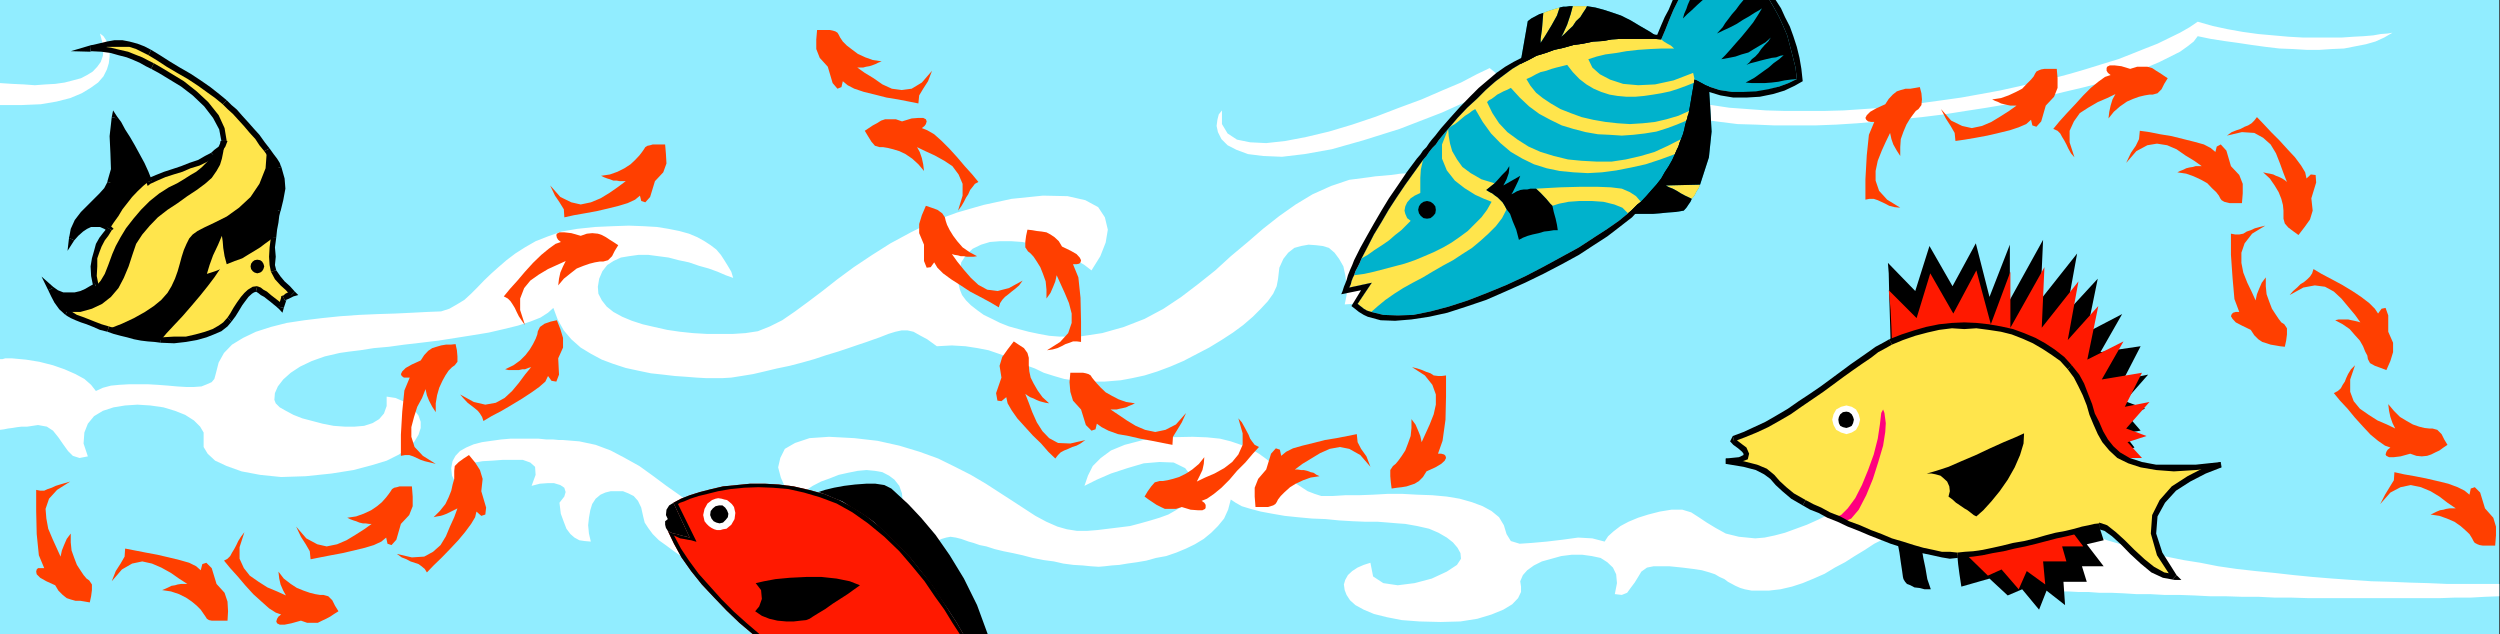 <?xml version="1.0" encoding="UTF-8" standalone="no"?>
<svg
   xmlns:ooo="http://xml.openoffice.org/svg/export"
   xmlns:dc="http://purl.org/dc/elements/1.1/"
   xmlns:cc="http://creativecommons.org/ns#"
   xmlns:rdf="http://www.w3.org/1999/02/22-rdf-syntax-ns#"
   xmlns:svg="http://www.w3.org/2000/svg"
   xmlns="http://www.w3.org/2000/svg"
   xmlns:sodipodi="http://sodipodi.sourceforge.net/DTD/sodipodi-0.dtd"
   xmlns:inkscape="http://www.inkscape.org/namespaces/inkscape"
   version="1.2"
   width="93.29mm"
   height="23.67mm"
   viewBox="0 0 9329 2367"
   preserveAspectRatio="xMidYMid"
   xml:space="preserve"
   id="svg279"
   sodipodi:docname="fishbrdr.svg"
   style="fill-rule:evenodd;stroke-width:28.222;stroke-linejoin:round"
   inkscape:version="0.92.5 (2060ec1f9f, 2020-04-08)"><rect x="0" y="0" width="9329" height="2367" fill="#333333" stroke="none"/><sodipodi:namedview
   pagecolor="#ffffff"
   bordercolor="#666666"
   borderopacity="1"
   objecttolerance="10"
   gridtolerance="10"
   guidetolerance="10"
   inkscape:pageopacity="0"
   inkscape:pageshadow="2"
   inkscape:window-width="664"
   inkscape:window-height="487"
   id="namedview281"
   showgrid="false"
   inkscape:zoom="0.2102413"
   inkscape:cx="176.31496"
   inkscape:cy="44.711809"
   inkscape:window-x="0"
   inkscape:window-y="0"
   inkscape:window-maximized="0"
   inkscape:current-layer="svg279" />
 <defs
   class="ClipPathGroup"
   id="defs8">
  <clipPath
   id="presentation_clip_path"
   clipPathUnits="userSpaceOnUse">
   <rect
   x="0"
   y="0"
   width="21000"
   height="29700"
   id="rect2" />
  </clipPath>
  <clipPath
   id="presentation_clip_path_shrink"
   clipPathUnits="userSpaceOnUse">
   <rect
   x="21"
   y="29"
   width="20958"
   height="29641"
   id="rect5" />
  </clipPath>
 </defs>
 <defs
   class="TextShapeIndex"
   id="defs12">
  <g
   ooo:slide="id1"
   ooo:id-list="id3"
   id="g10" />
 </defs>
 <defs
   class="EmbeddedBulletChars"
   id="defs44">
  <g
   id="bullet-char-template-57356"
   transform="matrix(4.8828125e-4,0,0,-4.8828125e-4,0,0)">
   <path
   d="M 580,1141 1163,571 580,0 -4,571 Z"
   id="path14"
   inkscape:connector-curvature="0" />
  </g>
  <g
   id="bullet-char-template-57354"
   transform="matrix(4.8828125e-4,0,0,-4.8828125e-4,0,0)">
   <path
   d="M 8,1128 H 1137 V 0 H 8 Z"
   id="path17"
   inkscape:connector-curvature="0" />
  </g>
  <g
   id="bullet-char-template-10146"
   transform="matrix(4.8828125e-4,0,0,-4.8828125e-4,0,0)">
   <path
   d="M 174,0 602,739 174,1481 1456,739 Z M 1358,739 309,1346 659,739 Z"
   id="path20"
   inkscape:connector-curvature="0" />
  </g>
  <g
   id="bullet-char-template-10132"
   transform="matrix(4.8828125e-4,0,0,-4.8828125e-4,0,0)">
   <path
   d="M 2015,739 1276,0 H 717 l 543,543 H 174 v 393 h 1086 l -543,545 h 557 z"
   id="path23"
   inkscape:connector-curvature="0" />
  </g>
  <g
   id="bullet-char-template-10007"
   transform="matrix(4.8828125e-4,0,0,-4.8828125e-4,0,0)">
   <path
   d="m 0,-2 c -7,16 -16,29 -25,39 l 381,530 c -94,256 -141,385 -141,387 0,25 13,38 40,38 9,0 21,-2 34,-5 21,4 42,12 65,25 l 27,-13 111,-251 280,301 64,-25 24,25 c 21,-10 41,-24 62,-43 C 886,937 835,863 770,784 769,783 710,716 594,584 L 774,223 c 0,-27 -21,-55 -63,-84 l 16,-20 C 717,90 699,76 672,76 641,76 570,178 457,381 L 164,-76 c -22,-34 -53,-51 -92,-51 -42,0 -63,17 -64,51 -7,9 -10,24 -10,44 0,9 1,19 2,30 z"
   id="path26"
   inkscape:connector-curvature="0" />
  </g>
  <g
   id="bullet-char-template-10004"
   transform="matrix(4.8828125e-4,0,0,-4.8828125e-4,0,0)">
   <path
   d="M 285,-33 C 182,-33 111,30 74,156 52,228 41,333 41,471 c 0,78 14,145 41,201 34,71 87,106 158,106 53,0 88,-31 106,-94 l 23,-176 c 8,-64 28,-97 59,-98 l 735,706 c 11,11 33,17 66,17 42,0 63,-15 63,-46 V 965 c 0,-36 -10,-64 -30,-84 L 442,47 C 390,-6 338,-33 285,-33 Z"
   id="path29"
   inkscape:connector-curvature="0" />
  </g>
  <g
   id="bullet-char-template-9679"
   transform="matrix(4.8828125e-4,0,0,-4.8828125e-4,0,0)">
   <path
   d="M 813,0 C 632,0 489,54 383,161 276,268 223,411 223,592 c 0,181 53,324 160,431 106,107 249,161 430,161 179,0 323,-54 432,-161 108,-107 162,-251 162,-431 0,-180 -54,-324 -162,-431 C 1136,54 992,0 813,0 Z"
   id="path32"
   inkscape:connector-curvature="0" />
  </g>
  <g
   id="bullet-char-template-8226"
   transform="matrix(4.8828125e-4,0,0,-4.8828125e-4,0,0)">
   <path
   d="m 346,457 c -73,0 -137,26 -191,78 -54,51 -81,114 -81,188 0,73 27,136 81,188 54,52 118,78 191,78 73,0 134,-26 185,-79 51,-51 77,-114 77,-187 0,-75 -25,-137 -76,-188 -50,-52 -112,-78 -186,-78 z"
   id="path35"
   inkscape:connector-curvature="0" />
  </g>
  <g
   id="bullet-char-template-8211"
   transform="matrix(4.8828125e-4,0,0,-4.8828125e-4,0,0)">
   <path
   d="M -4,459 H 1135 V 606 H -4 Z"
   id="path38"
   inkscape:connector-curvature="0" />
  </g>
  <g
   id="bullet-char-template-61548"
   transform="matrix(4.8828125e-4,0,0,-4.8828125e-4,0,0)">
   <path
   d="m 173,740 c 0,163 58,303 173,419 116,115 255,173 419,173 163,0 302,-58 418,-173 116,-116 174,-256 174,-419 0,-163 -58,-303 -174,-418 C 1067,206 928,148 765,148 601,148 462,206 346,322 231,437 173,577 173,740 Z"
   id="path41"
   inkscape:connector-curvature="0" />
  </g>
 </defs>
 <g
   id="g49"
   transform="translate(-5835,-13666)">
  <g
   id="id2"
   class="Master_Slide">
   <g
   id="bg-id2"
   class="Background" />
   <g
   id="bo-id2"
   class="BackgroundObjects" />
  </g>
 </g>
 <g
   class="SlideGroup"
   id="g277"
   transform="translate(-5835,-13666)">
  <g
   id="g275">
   <g
   id="container-id1">
    <g
   id="id1"
   class="Slide"
   clip-path="url(#presentation_clip_path)">
     <g
   class="Page"
   id="g271">
      <g
   class="Graphic"
   id="g269">
       <g
   id="id3">
        <rect
   class="BoundingBox"
   x="5835"
   y="13666"
   width="9329"
   height="2367"
   id="rect51"
   style="fill:none;stroke:none" />
        <defs
   id="defs56">
         <clipPath
   id="clip_path_1"
   clipPathUnits="userSpaceOnUse">
          <path
   d="m 5835,13666 h 9328 v 2366 H 5835 Z"
   id="path53"
   inkscape:connector-curvature="0" />
         </clipPath>
        </defs>
        <g
   clip-path="url(#clip_path_1)"
   id="g266">
         <path
   d="M 15161,13666 H 5835 v 310 82 948 264 763 h 9326 z"
   id="path58"
   inkscape:connector-curvature="0"
   style="fill:#91edff;stroke:none" />
         <path
   d="m 15161,15891 v -8 -15 -16 -7 h -63 -66 -66 l -69,-3 -71,-2 -71,-3 -71,-2 -74,-5 -71,-5 -74,-6 -71,-7 -71,-8 -71,-7 -71,-8 -69,-10 -66,-13 -63,-10 -64,-13 -61,-15 -56,-13 -53,-18 -51,-15 -48,-18 -43,-20 -41,-20 -33,-21 -31,-23 -25,-22 -20,-26 -16,-25 -10,-28 -2,-28 10,-69 28,-46 41,-30 48,-18 h 48 l 48,8 38,15 26,23 -10,-26 -16,-25 -25,-25 -30,-23 -36,-21 -43,-17 -48,-13 -51,-8 -56,3 -59,7 -63,21 -64,28 -66,40 -66,54 -68,68 -69,82 -20,-3 -23,3 -28,7 -31,11 -33,15 -35,18 -38,17 -38,18 -41,21 -41,20 -40,18 -41,15 -41,15 -38,10 -38,8 -35,3 -61,-6 -49,-12 -38,-21 -33,-20 -30,-20 -28,-18 -33,-10 h -41 l -43,7 -43,11 -38,12 -36,15 -30,16 -26,20 -20,18 -13,20 -46,-12 -53,-3 -58,8 -59,7 -56,5 -45,3 -33,-10 -16,-26 -10,-33 -18,-30 -28,-23 -33,-18 -40,-15 -46,-13 -48,-8 -54,-5 -56,-2 -55,-3 h -56 l -54,3 -53,2 h -51 l -48,3 h -41 l -25,-8 -26,-10 -20,-13 -23,-15 -20,-18 -23,-17 -20,-21 -26,-18 -25,-20 -25,-18 -31,-18 -36,-15 -38,-13 -40,-10 -49,-5 -53,-2 -102,2 -83,10 -69,18 -51,21 -38,28 -30,30 -18,36 -13,38 46,-23 53,-23 61,-20 61,-18 59,-5 53,2 43,21 28,38 5,23 v 23 l -10,20 -13,20 -20,18 -25,15 -28,16 -33,12 -33,10 -39,11 -38,10 -40,5 -41,5 -41,5 -38,3 h -38 l -38,-6 -35,-10 -41,-18 -41,-22 -40,-26 -46,-30 -48,-31 -51,-33 -56,-33 -59,-30 -63,-31 -69,-25 -76,-23 -81,-18 -87,-10 -94,-5 -73,5 -54,18 -38,22 -17,34 -8,35 10,38 18,41 30,41 21,-18 23,-15 27,-18 31,-16 33,-12 33,-13 36,-8 35,-7 33,-3 31,3 28,5 25,13 20,15 18,23 10,28 3,35 -8,33 -25,33 -38,33 -49,26 -53,25 -61,18 -61,10 -58,5 -71,-5 -67,-12 -63,-21 -58,-28 -59,-30 -53,-36 -54,-38 -50,-38 -54,-38 -51,-38 -50,-36 -54,-30 -53,-28 -56,-21 -61,-13 -61,-5 h -15 l -21,-2 h -25 l -30,-3 h -33 -36 -36 l -35,3 -36,5 -35,5 -31,8 -28,12 -23,13 -17,18 -11,20 -5,26 3,28 10,20 13,18 18,10 17,8 h 16 l 15,-8 13,-10 -3,-5 -8,-11 -10,-12 -7,-18 -3,-18 3,-13 12,-10 28,-5 36,-2 40,-3 h 39 35 l 28,10 18,16 2,30 -15,41 31,-8 28,-2 h 25 l 23,7 15,10 5,16 -5,17 -18,23 5,41 11,30 10,26 15,20 15,13 18,10 20,3 23,2 -7,-30 -3,-31 3,-28 5,-28 7,-23 13,-20 18,-15 18,-8 20,-5 h 23 23 l 20,8 20,10 16,18 12,25 8,36 5,20 13,20 17,23 23,23 28,20 31,23 33,23 35,21 38,20 41,18 41,15 40,15 41,13 38,10 38,8 36,2 h 51 l 43,-2 40,-5 36,-11 31,-10 30,-12 25,-13 28,-15 26,-13 25,-15 28,-13 28,-10 33,-10 36,-8 40,-5 46,-3 28,-23 20,-15 21,-10 17,-5 16,-3 20,3 20,5 28,10 18,5 23,8 25,5 31,10 33,8 35,7 36,8 38,10 41,8 38,5 35,8 38,5 34,2 30,3 30,2 23,-2 26,-3 28,-2 30,-5 36,-5 35,-6 36,-10 38,-7 38,-13 36,-15 33,-16 33,-20 28,-23 25,-25 23,-28 15,-33 10,-38 18,12 23,13 33,10 38,10 43,8 46,8 48,5 54,5 51,2 50,5 51,3 48,2 h 46 l 38,3 36,3 28,2 45,8 44,10 35,15 31,18 23,18 17,20 11,20 2,21 -15,23 -38,25 -56,26 -64,17 -63,8 -54,-8 -38,-25 -10,-51 -25,8 -23,10 -20,13 -16,15 -10,18 -5,17 3,21 7,18 13,20 20,18 31,17 38,16 48,12 56,11 66,5 79,2 74,-2 63,-10 53,-16 44,-18 33,-20 22,-23 11,-23 v -20 l -3,-20 10,-23 16,-18 25,-18 30,-15 36,-10 36,-10 40,-5 h 38 l 36,5 33,7 25,16 21,20 12,25 3,33 -8,41 26,3 20,-8 13,-18 15,-20 13,-21 12,-20 21,-15 25,-5 h 58 l 49,5 40,5 33,5 28,8 21,7 17,10 18,8 13,10 15,8 13,7 18,8 17,5 26,5 h 28 35 l 44,-5 43,-10 40,-13 41,-17 41,-18 38,-23 38,-20 36,-23 38,-23 35,-23 36,-18 35,-20 33,-13 36,-13 33,-7 36,-3 30,3 25,7 21,13 18,13 15,20 12,18 16,23 12,23 18,23 18,20 25,23 28,18 36,17 43,13 51,10 61,5 h 25 l 28,3 h 33 l 36,2 h 38 l 41,3 h 45 l 46,2 48,3 h 51 l 53,3 h 56 l 56,2 59,3 h 58 l 61,2 h 61 l 61,3 h 61 l 64,2 h 63 61 64 63 61 61 61 58 l 56,-2 h 59 l 53,-3 z"
   id="path60"
   inkscape:connector-curvature="0"
   style="fill:#ffffff;stroke:none" />
         <path
   d="m 14763,13788 -18,3 -26,2 -28,5 -35,3 -38,2 -43,3 h -46 -51 -51 l -53,-3 -56,-5 -56,-5 -58,-8 -56,-10 -56,-12 -56,-16 -31,21 -35,20 -41,20 -43,21 -46,18 -50,20 -51,20 -59,18 -58,18 -61,18 -64,17 -66,16 -66,15 -68,15 -71,13 -72,13 -71,10 -73,10 -74,10 -74,8 -73,5 -74,5 -74,2 h -73 -72 l -71,-2 -68,-5 -69,-5 -66,-10 -64,-11 -63,-12 -58,-16 -28,16 -33,12 -33,11 -39,7 -40,5 h -41 -46 l -43,-5 -46,-5 -43,-10 -45,-15 -46,-16 -43,-20 -41,-23 -38,-25 -38,-31 -48,23 -59,31 -71,30 -76,33 -84,31 -86,33 -89,30 -87,26 -84,20 -78,15 -72,8 -60,-3 -49,-10 -35,-23 -21,-35 v -51 l -12,15 -5,20 -3,23 5,23 13,26 23,23 33,17 43,16 56,7 71,3 84,-10 101,-18 117,-33 137,-43 158,-61 175,-79 31,15 33,13 40,15 44,10 45,13 49,7 50,11 49,5 48,5 48,2 h 46 43 l 38,-5 33,-5 28,-7 21,-13 48,15 51,13 58,12 61,8 64,8 68,2 71,3 h 74 76 l 79,-3 79,-5 81,-7 79,-8 81,-8 81,-10 82,-13 78,-12 77,-13 76,-15 74,-16 71,-17 68,-16 64,-17 61,-21 56,-18 50,-17 49,-21 40,-20 36,-18 28,-20 23,-18 15,-20 48,10 51,8 51,7 53,8 51,7 51,6 51,2 50,3 h 49 l 45,-3 46,-2 41,-8 41,-8 35,-10 33,-15 z"
   id="path62"
   inkscape:connector-curvature="0"
   style="fill:#ffffff;stroke:none" />
         <path
   d="m 6208,13791 8,30 5,28 -2,25 -8,23 -13,18 -17,18 -21,13 -23,12 -30,8 -31,8 -35,5 -36,2 -40,3 -41,-3 -43,-2 -46,-3 v 82 h 81 l 71,-3 59,-10 51,-13 43,-18 33,-20 28,-20 20,-23 13,-26 7,-23 3,-25 v -20 l -5,-23 -8,-18 -10,-15 z"
   id="path64"
   inkscape:connector-curvature="0"
   style="fill:#ffffff;stroke:none" />
         <path
   d="m 11470,14421 -8,-30 -15,-26 -23,-20 -28,-15 -35,-11 -38,-7 -44,-5 -43,-3 -45,3 h -46 l -43,5 -41,2 -36,5 -33,3 -25,2 -20,3 -77,10 -68,23 -69,31 -63,38 -61,43 -61,48 -59,51 -61,51 -58,53 -64,51 -63,48 -66,44 -71,38 -77,30 -81,23 -86,13 h -36 -38 l -38,-3 -38,-7 -38,-8 -38,-10 -36,-10 -33,-13 -30,-15 -31,-15 -25,-18 -23,-18 -18,-18 -15,-20 -8,-20 -5,-21 3,-43 7,-38 18,-28 25,-23 31,-15 33,-10 38,-3 h 41 l 43,3 43,10 43,10 41,15 38,15 36,18 30,18 26,20 33,-53 20,-51 8,-48 -11,-46 -25,-38 -48,-26 -66,-15 -92,-2 -117,12 -106,23 -97,28 -91,33 -82,41 -76,41 -71,45 -66,44 -61,45 -56,44 -53,40 -49,36 -48,33 -46,23 -45,18 -46,7 -46,3 h -48 -51 l -51,-3 -48,-5 -48,-7 -49,-11 -43,-10 -40,-13 -36,-15 -33,-18 -25,-20 -18,-23 -13,-25 -2,-26 5,-30 12,-28 18,-23 23,-15 28,-13 30,-5 36,-5 h 36 l 38,5 38,5 38,10 38,8 38,13 36,10 33,12 30,13 28,10 -7,-23 -13,-22 -13,-21 -13,-20 -17,-20 -21,-16 -23,-15 -27,-15 -31,-13 -36,-10 -40,-8 -43,-7 -51,-3 -54,-2 -60,2 -67,3 -66,7 -58,10 -51,18 -46,18 -40,23 -36,23 -33,25 -30,26 -28,25 -26,25 -25,26 -23,23 -25,23 -28,17 -28,16 -31,10 -51,2 -58,3 -63,3 -64,2 -69,3 -71,5 -68,7 -66,8 -66,10 -59,15 -56,18 -48,23 -41,25 -30,31 -20,36 -11,43 -5,18 -10,12 -18,8 -20,8 -28,2 h -30 l -33,-2 -33,-3 -39,-3 -35,-2 h -38 -36 l -35,2 -31,3 -30,8 -26,12 -18,-23 -25,-22 -33,-18 -41,-18 -43,-15 -51,-13 -50,-8 -54,-5 h -10 -13 l -10,3 h -10 v 264 l 15,-2 15,-3 16,-2 18,-3 17,-2 h 21 l 20,-3 20,-3 33,6 23,15 20,25 18,26 18,25 18,18 25,8 31,-6 -16,-48 3,-41 13,-33 23,-28 33,-20 40,-13 43,-7 46,-3 48,3 49,7 43,13 38,15 33,21 23,23 13,22 v 28 26 l 15,25 28,26 43,20 56,20 69,13 78,8 92,-3 96,-10 82,-13 68,-18 56,-17 46,-23 35,-26 23,-23 15,-25 8,-25 v -23 l -8,-23 -15,-20 -20,-21 -23,-13 -28,-12 -33,-5 v 35 l -10,28 -18,21 -25,15 -31,10 -35,3 h -38 l -41,-3 -41,-8 -38,-10 -38,-10 -33,-13 -28,-15 -23,-13 -15,-15 -5,-13 2,-25 11,-25 20,-26 28,-25 35,-23 44,-21 48,-17 56,-13 35,-5 41,-5 51,-8 56,-5 58,-8 61,-7 66,-8 64,-10 63,-10 61,-10 56,-13 53,-13 46,-15 38,-15 28,-18 20,-18 16,43 23,41 28,33 35,31 38,23 41,22 43,16 46,15 46,10 48,10 46,5 43,5 43,3 38,3 36,2 h 30 31 l 33,-2 38,-6 43,-7 43,-10 46,-11 48,-10 46,-12 46,-13 45,-15 43,-13 39,-13 38,-13 30,-10 28,-10 20,-7 33,-13 26,-8 23,-5 h 23 l 22,5 23,13 28,15 36,26 56,-3 51,3 45,7 41,8 38,13 33,12 36,15 33,16 33,12 33,16 38,12 38,11 46,7 48,3 h 56 l 61,-5 43,-8 46,-10 48,-15 48,-18 49,-21 48,-25 48,-25 46,-28 43,-28 38,-28 36,-31 30,-30 26,-28 20,-28 13,-28 5,-26 5,-43 15,-33 18,-23 23,-18 25,-7 28,-5 28,2 25,3 23,7 21,18 17,23 16,28 7,33 5,36 v 38 l -7,35 28,-2 25,-8 20,-12 21,-18 12,-23 13,-33 8,-41 5,-48 -23,-28 -8,-23 5,-18 18,-15 26,-8 30,-5 h 36 l 38,8 -21,-51 v -33 l 21,-23 33,-13 43,-7 h 48 48 l 46,-3 33,3 18,12 5,18 -2,21 -8,20 -10,20 -10,13 -3,5 15,13 21,5 h 20 l 20,-10 21,-13 15,-23 7,-28 z"
   id="path66"
   inkscape:connector-curvature="0"
   style="fill:#ffffff;stroke:none" />
         <path
   d="m 13950,15819 -56,-86 -23,-76 5,-66 28,-54 43,-48 56,-36 58,-30 61,-23 -94,10 -81,3 -66,-3 -56,-10 -46,-15 -38,-21 -28,-25 -23,-28 -17,-31 -16,-35 -15,-33 -10,-36 -15,-38 -15,-36 -18,-33 -26,-33 -28,-30 -33,-26 -35,-22 -36,-21 -40,-18 -41,-15 -43,-10 -46,-8 -46,-5 h -45 -46 l -48,5 -46,11 -46,12 -46,16 -43,17 -23,13 -28,15 -28,21 -33,22 -33,23 -35,26 -38,28 -38,28 -41,28 -41,28 -40,28 -44,25 -40,23 -43,20 -41,18 -41,15 -2,5 10,11 18,12 15,13 8,15 -3,13 -25,10 -49,5 66,10 49,13 33,15 25,21 20,23 26,22 30,26 44,25 27,16 31,12 33,18 38,15 36,18 40,15 41,18 41,15 38,16 40,12 41,13 36,10 38,8 33,8 30,2 h 28 l 28,-2 31,-3 35,-5 38,-8 38,-7 41,-11 41,-7 40,-10 38,-10 39,-11 38,-7 33,-8 28,-8 25,-5 20,-5 16,-2 25,7 30,23 34,31 35,35 38,36 38,30 41,21 z"
   id="path68"
   inkscape:connector-curvature="0"
   style="fill:#ffe54c;stroke:none" />
         <path
   d="m 12725,15286 20,-6 16,-10 10,-18 5,-20 -5,-20 -10,-18 -16,-10 -20,-5 -20,5 -18,10 -10,18 -5,20 5,20 10,18 18,10 z"
   id="path70"
   inkscape:connector-curvature="0"
   style="fill:#ffffff;stroke:none" />
         <path
   d="m 12725,15263 10,-3 10,-5 5,-10 3,-13 -3,-10 -5,-10 -10,-8 -10,-2 -13,2 -10,8 -5,10 -2,10 2,13 5,10 10,5 z"
   id="path72"
   inkscape:connector-curvature="0"
   style="fill:#000000;stroke:none" />
         <path
   d="m 13668,15629 -16,2 -20,5 -25,5 -28,8 -33,8 -38,7 -39,11 -38,10 -40,10 -41,7 -41,11 -38,7 -38,8 -35,5 -31,3 -28,2 3,33 5,38 5,33 2,13 105,-30 68,63 54,-23 63,76 28,-71 69,54 -6,-87 h 87 l -18,-58 h 81 l -63,-82 63,-15 z"
   id="path74"
   inkscape:connector-curvature="0"
   style="fill:#000000;stroke:none" />
         <path
   d="m 13736,15359 -33,-30 -25,-38 -21,-41 -15,-43 -15,-44 -18,-45 -23,-41 -28,-41 -28,-30 -33,-26 -35,-22 -36,-21 -40,-18 -41,-15 -43,-10 -46,-8 -46,-5 h -45 -46 l -48,5 -46,11 -46,12 -46,16 -43,17 -2,-71 -3,-99 -2,-86 -3,-39 102,105 53,-168 86,150 87,-160 51,200 76,-195 v 206 l 124,-224 -10,224 137,-173 -40,221 117,-127 -41,201 132,-69 -81,142 150,-22 -64,124 92,-18 -87,99 76,28 -68,23 51,59 -64,10 41,53 z"
   id="path76"
   inkscape:connector-curvature="0"
   style="fill:#000000;stroke:none" />
         <path
   d="m 13025,15433 h 18 l 15,3 18,5 12,10 13,12 8,18 2,18 -5,20 15,11 13,12 15,10 16,11 12,7 13,10 10,8 10,5 26,-23 30,-33 31,-38 30,-43 26,-46 20,-46 13,-43 2,-38 -33,15 -43,18 -51,23 -53,25 -54,23 -48,21 -46,15 z"
   id="path78"
   inkscape:connector-curvature="0"
   style="fill:#000000;stroke:none" />
         <path
   d="m 13007,15718 5,30 8,38 7,41 13,38 h -23 l -20,-5 -18,-2 -15,-8 -13,-5 -7,-8 -6,-10 -2,-8 -3,-22 -5,-33 -5,-36 -7,-36 12,3 13,5 13,2 12,6 13,2 13,3 7,2 z"
   id="path80"
   inkscape:connector-curvature="0"
   style="fill:#000000;stroke:none" />
         <path
   d="m 12682,15596 23,-8 25,-25 28,-38 25,-49 23,-56 21,-58 15,-59 8,-53 5,-43 7,-13 5,13 5,38 -2,33 -8,51 -18,61 -20,63 -25,61 -28,54 -28,33 -26,12 -7,-5 -10,-2 -8,-5 z"
   id="path82"
   inkscape:connector-curvature="0"
   style="fill:#ff007f;stroke:none" />
         <path
   d="m 13767,15375 h 61 l -54,-59 71,-23 -76,-28 87,-99 -92,18 64,-127 -150,25 81,-142 -135,68 41,-200 -114,127 40,-219 -137,173 10,-226 -127,226 v -209 l -73,196 -54,-201 -86,161 -86,-150 -51,167 -104,-104 2,20 5,54 3,63 2,54 43,-18 44,-15 45,-13 44,-10 48,-3 h 53 l 56,5 64,13 63,15 56,16 48,20 43,25 39,33 35,44 28,56 28,71 20,53 21,43 17,33 18,23 18,18 15,13 13,7 z"
   id="path84"
   inkscape:connector-curvature="0"
   style="fill:#ff1900;stroke:none" />
         <path
   d="m 13569,15652 40,53 h -79 l 16,56 h -87 l 8,86 -69,-50 -30,68 -64,-74 -51,23 -78,-76 48,-10 58,-10 59,-13 58,-15 56,-13 51,-10 38,-10 z"
   id="path86"
   inkscape:connector-curvature="0"
   style="fill:#ff1900;stroke:none" />
         <path
   d="m 7372,15481 h -10 -13 -13 -10 l -10,3 -10,2 -8,5 -5,8 -7,10 -10,13 -16,18 -18,15 -22,15 -28,13 -28,10 -33,5 10,5 13,5 10,3 12,5 13,3 h 10 l 13,2 h 10 l -28,20 -33,21 -33,20 -35,15 -39,8 -35,-8 -41,-22 -38,-44 18,38 18,28 15,26 3,30 35,-7 41,-8 43,-8 43,-10 41,-10 33,-10 28,-13 18,-15 5,23 15,5 18,-20 17,-59 31,-33 13,-33 v -36 z"
   id="path88"
   inkscape:connector-curvature="0"
   style="fill:#ff3f00;stroke:none" />
         <path
   d="m 7585,15364 -20,13 -18,13 -15,15 -2,18 v 13 17 l -6,21 -5,23 -10,25 -12,25 -21,26 -23,23 13,-3 13,-2 10,-3 13,-5 10,-5 10,-5 10,-5 10,-5 -12,33 -16,35 -15,36 -20,33 -28,25 -33,18 -46,3 -56,-13 18,13 18,7 15,8 15,5 15,5 11,8 12,10 8,13 25,-26 31,-30 30,-31 31,-33 25,-30 23,-31 15,-25 5,-21 18,16 15,-5 3,-26 -18,-61 5,-46 -10,-33 -18,-28 z"
   id="path90"
   inkscape:connector-curvature="0"
   style="fill:#ff3f00;stroke:none" />
         <path
   d="m 7098,15947 -13,-21 -10,-20 -15,-15 -18,-5 h -13 l -18,-3 -20,-5 -23,-8 -25,-10 -23,-15 -26,-20 -20,-26 3,26 5,22 10,23 10,18 -33,-15 -36,-15 -33,-21 -33,-23 -22,-28 -16,-35 v -43 l 18,-56 -13,17 -10,16 -7,15 -8,15 -8,13 -7,13 -10,10 -13,7 23,28 28,31 28,33 30,33 31,28 28,25 25,16 20,7 -10,8 -5,8 -3,10 3,7 10,5 h 18 l 25,-5 36,-10 23,8 h 20 20 l 16,-8 15,-7 15,-8 15,-10 z"
   id="path92"
   inkscape:connector-curvature="0"
   style="fill:#ff3f00;stroke:none" />
         <path
   d="m 7535,14950 5,23 2,23 v 20 l -10,13 -10,7 -13,13 -12,18 -11,20 -12,26 -8,28 -5,30 v 33 l -13,-20 -12,-23 -8,-20 -5,-23 -13,33 -18,33 -12,38 -10,38 v 36 l 12,38 31,33 48,30 -20,-5 -21,-5 -15,-5 -15,-7 -13,-6 -15,-5 h -15 l -16,3 v -79 l 5,-86 8,-79 20,-48 h -12 -10 l -8,-6 -3,-7 5,-10 13,-13 23,-13 33,-15 13,-20 15,-16 15,-10 16,-5 17,-5 18,-3 h 18 z"
   id="path94"
   inkscape:connector-curvature="0"
   style="fill:#ff3f00;stroke:none" />
         <path
   d="m 6684,15982 h -13 -10 -13 -13 -10 l -10,-2 -8,-5 -5,-8 -7,-10 -11,-16 -15,-15 -18,-15 -22,-15 -26,-13 -30,-10 -33,-5 12,-5 11,-5 12,-6 13,-2 10,-3 13,-2 h 10 13 l -31,-20 -30,-21 -36,-20 -35,-15 -36,-8 -38,8 -38,22 -38,44 15,-38 18,-28 15,-26 2,-30 36,7 41,8 43,8 43,10 41,10 35,10 26,13 17,15 6,-23 15,-5 20,20 18,59 30,33 11,33 2,36 z"
   id="path96"
   inkscape:connector-curvature="0"
   style="fill:#ff3f00;stroke:none" />
         <path
   d="m 6170,15914 5,-23 3,-23 v -21 l -10,-15 -10,-7 -11,-13 -12,-18 -13,-20 -10,-26 -10,-28 -3,-30 v -33 l -15,20 -10,23 -8,20 -5,23 -15,-33 -15,-33 -16,-38 -7,-38 -3,-36 13,-38 30,-33 49,-31 -21,6 -17,5 -16,5 -15,7 -15,5 -13,6 h -15 l -15,-3 v 79 l 2,86 8,79 20,48 h -13 -10 l -5,5 -2,8 2,10 13,13 23,13 33,15 12,20 16,16 15,12 15,5 18,5 h 18 l 18,3 z"
   id="path98"
   inkscape:connector-curvature="0"
   style="fill:#ff3f00;stroke:none" />
         <path
   d="m 8317,14205 h -10 -13 -12 -11 l -10,3 -10,2 -8,5 -5,8 -7,10 -10,13 -16,17 -17,16 -23,15 -26,13 -28,10 -33,5 10,5 13,5 10,3 13,5 h 13 l 10,2 h 13 10 l -28,21 -33,23 -33,20 -36,15 -38,8 -35,-8 -41,-20 -38,-43 18,38 17,25 16,26 2,30 36,-8 40,-7 44,-8 43,-10 40,-10 33,-10 28,-13 18,-15 5,20 15,5 18,-20 18,-59 31,-33 12,-33 -2,-35 z"
   id="path100"
   inkscape:connector-curvature="0"
   style="fill:#ff3f00;stroke:none" />
         <path
   d="m 8142,14581 -13,21 -10,20 -15,15 -18,5 h -13 l -18,3 -20,5 -23,8 -25,10 -23,18 -25,20 -21,25 3,-25 5,-23 10,-23 10,-20 -33,15 -33,15 -35,21 -31,22 -23,28 -15,39 v 43 l 18,56 -13,-18 -10,-15 -8,-16 -7,-15 -8,-13 -8,-12 -10,-10 -15,-8 23,-28 28,-31 28,-33 30,-33 31,-30 28,-23 25,-18 20,-7 -10,-8 -5,-8 -2,-10 2,-5 10,-5 h 18 l 26,3 35,10 23,-8 20,-2 21,2 15,5 15,8 15,10 16,10 z"
   id="path102"
   inkscape:connector-curvature="0"
   style="fill:#ff3f00;stroke:none" />
         <path
   d="m 7913,14861 -23,5 -23,8 -17,12 -8,16 -2,12 -6,16 -10,20 -12,20 -16,21 -20,20 -25,18 -31,15 13,3 h 13 12 13 l 13,-3 h 10 l 12,-5 11,-3 -23,28 -23,31 -25,30 -28,26 -33,18 -39,7 -43,-10 -51,-28 13,15 15,16 13,10 13,10 12,10 8,10 8,13 5,15 30,-18 38,-20 39,-23 38,-23 35,-23 28,-20 23,-20 10,-21 13,18 18,3 10,-26 -3,-61 18,-40 v -36 l -10,-33 z"
   id="path104"
   inkscape:connector-curvature="0"
   style="fill:#ff3f00;stroke:none" />
         <path
   d="m 14201,14424 h -10 -13 -12 -11 l -12,-3 -8,-2 -10,-6 -5,-7 -5,-10 -10,-13 -16,-15 -17,-18 -23,-13 -28,-13 -28,-10 -33,-5 10,-5 13,-5 10,-5 12,-3 13,-2 10,-3 h 13 10 l -28,-20 -33,-20 -33,-23 -35,-15 -38,-6 -36,6 -41,22 -38,44 18,-38 18,-26 12,-25 3,-31 36,5 40,8 43,7 44,11 40,10 36,10 25,13 18,15 5,-20 15,-8 21,23 17,58 31,33 13,33 v 36 z"
   id="path106"
   inkscape:connector-curvature="0"
   style="fill:#ff3f00;stroke:none" />
         <path
   d="m 14412,14543 -18,-13 -20,-15 -13,-15 -5,-18 v -13 -17 l -2,-21 -6,-23 -10,-25 -15,-25 -18,-26 -25,-23 13,3 12,2 13,3 10,5 13,5 10,5 8,5 10,8 -13,-33 -13,-36 -15,-38 -20,-33 -28,-25 -33,-18 -46,-3 -56,13 18,-13 18,-7 15,-5 15,-8 13,-5 13,-8 10,-10 10,-13 25,26 28,30 31,31 30,33 28,30 23,31 15,25 5,23 16,-15 18,2 2,28 -18,59 5,46 -10,33 -20,28 z"
   id="path108"
   inkscape:connector-curvature="0"
   style="fill:#ff3f00;stroke:none" />
         <path
   d="m 13924,13958 -13,21 -10,20 -15,15 -18,5 h -12 l -18,3 -21,5 -22,8 -23,10 -26,18 -23,20 -20,25 3,-25 5,-23 7,-23 11,-20 -31,15 -35,15 -36,21 -31,20 -22,31 -16,35 v 43 l 18,56 -13,-15 -10,-18 -7,-15 -8,-15 -8,-13 -7,-13 -10,-10 -16,-7 23,-28 28,-31 31,-33 30,-33 28,-28 28,-23 25,-18 21,-7 -10,-8 -5,-8 v -10 l 2,-5 10,-5 h 18 l 25,3 33,10 26,-8 h 20 18 l 18,5 15,10 13,8 15,10 z"
   id="path110"
   inkscape:connector-curvature="0"
   style="fill:#ff3f00;stroke:none" />
         <path
   d="m 14361,14960 5,-23 3,-23 v -23 l -10,-15 -11,-7 -10,-13 -12,-18 -13,-20 -10,-26 -10,-28 -3,-30 v -33 l -15,20 -10,23 -8,20 -5,23 -15,-33 -16,-33 -15,-38 -7,-36 v -38 l 12,-35 28,-36 49,-30 -21,5 -18,5 -15,7 -15,5 -13,8 -15,3 h -15 l -16,-3 v 79 l 6,86 7,79 18,48 h -13 l -10,3 -5,5 -3,8 6,10 12,13 23,12 33,16 13,20 15,15 15,10 16,5 15,5 18,3 17,3 z"
   id="path112"
   inkscape:connector-curvature="0"
   style="fill:#ff3f00;stroke:none" />
         <path
   d="m 13510,13923 h -10 -13 -12 -11 l -12,2 -8,3 -10,5 -5,8 -5,10 -10,12 -16,16 -17,18 -23,12 -28,13 -28,10 -33,5 10,5 13,5 10,5 12,3 13,3 10,2 h 13 10 l -28,20 -33,21 -33,20 -35,15 -38,8 -36,-8 -41,-20 -38,-43 18,35 18,28 15,26 3,30 35,-5 41,-7 43,-8 43,-10 41,-10 33,-11 28,-12 18,-16 5,21 15,5 18,-20 17,-59 31,-33 13,-33 v -36 z"
   id="path114"
   inkscape:connector-curvature="0"
   style="fill:#ff3f00;stroke:none" />
         <path
   d="m 12999,13991 6,23 2,23 -2,21 -11,15 -10,7 -10,13 -13,18 -12,20 -11,26 -10,28 -2,30 v 33 l -13,-20 -13,-23 -7,-20 -5,-23 -16,33 -15,33 -15,38 -8,38 v 36 l 13,38 30,33 49,30 -21,-2 -20,-5 -15,-8 -15,-7 -13,-6 -15,-5 h -16 l -15,3 v -76 l 5,-89 8,-77 20,-48 h -12 l -11,-2 -7,-6 -3,-7 5,-10 13,-13 23,-13 33,-15 13,-20 15,-16 15,-12 15,-5 18,-5 h 18 l 18,-3 z"
   id="path116"
   inkscape:connector-curvature="0"
   style="fill:#ff3f00;stroke:none" />
         <path
   d="m 15146,15702 h -10 -13 -12 -11 l -12,-2 -8,-3 -10,-5 -5,-7 -5,-10 -10,-16 -16,-15 -17,-15 -23,-16 -28,-12 -28,-10 -33,-5 13,-6 10,-5 12,-5 13,-2 10,-3 13,-2 h 10 13 l -31,-21 -30,-23 -33,-20 -36,-15 -38,-8 -38,8 -38,20 -38,43 18,-35 17,-28 16,-26 2,-30 36,8 40,7 41,8 43,10 41,10 35,13 26,13 18,15 5,-23 15,-5 20,20 18,59 31,35 10,33 v 33 z"
   id="path118"
   inkscape:connector-curvature="0"
   style="fill:#ff3f00;stroke:none" />
         <path
   d="m 14968,15326 -12,-20 -10,-20 -16,-16 -18,-5 h -12 l -18,-2 -20,-5 -23,-8 -23,-13 -25,-15 -23,-23 -21,-25 3,25 5,23 8,23 10,20 -31,-15 -35,-15 -33,-21 -33,-23 -23,-28 -13,-35 v -46 l 18,-53 -15,15 -11,18 -7,15 -5,13 -8,12 -7,13 -11,10 -15,8 23,28 28,30 28,34 30,33 28,30 28,23 26,18 20,7 -10,8 -5,8 -3,10 3,5 10,5 h 18 l 25,-3 36,-10 23,8 20,2 20,-2 15,-5 16,-8 15,-7 15,-11 z"
   id="path120"
   inkscape:connector-curvature="0"
   style="fill:#ff3f00;stroke:none" />
         <path
   d="m 14740,15047 -21,-8 -22,-8 -18,-10 -8,-15 -2,-13 -8,-15 -8,-20 -12,-21 -18,-20 -20,-23 -26,-18 -28,-15 13,-3 h 13 12 10 l 13,3 10,2 13,3 10,3 -20,-28 -26,-31 -25,-30 -28,-26 -33,-18 -38,-5 -43,8 -51,28 13,-15 15,-13 13,-13 12,-7 13,-11 10,-10 8,-12 5,-16 30,18 38,20 39,21 38,23 33,22 30,23 21,21 12,18 13,-18 15,-3 10,28 v 61 l 18,41 v 35 l -10,33 z"
   id="path122"
   inkscape:connector-curvature="0"
   style="fill:#ff3f00;stroke:none" />
         <path
   d="m 9829,15057 h 12 11 12 13 l 10,2 10,3 8,5 5,8 8,10 10,12 15,16 18,17 23,13 25,13 28,10 33,5 -10,5 -13,5 -10,5 -13,3 -10,2 -12,3 h -11 -12 l 30,20 31,21 33,20 35,15 38,8 38,-8 39,-20 38,-43 -16,35 -17,28 -16,26 -2,30 -36,-7 -40,-8 -44,-8 -43,-10 -40,-7 -36,-13 -25,-13 -18,-13 -5,21 -15,5 -21,-21 -18,-58 -30,-33 -10,-33 -3,-36 z"
   id="path124"
   inkscape:connector-curvature="0"
   style="fill:#ff3f00;stroke:none" />
         <path
   d="m 9618,14940 18,12 20,13 13,18 5,18 v 12 16 l 2,23 5,23 11,22 15,26 18,25 25,23 -13,-2 -12,-3 -11,-3 -12,-5 -10,-5 -13,-5 -8,-5 -10,-7 13,33 13,35 17,38 21,33 25,26 33,18 46,2 56,-13 -18,13 -15,8 -16,5 -15,7 -15,6 -13,7 -10,10 -10,13 -26,-25 -27,-31 -31,-30 -30,-33 -28,-31 -21,-30 -15,-26 -5,-23 -18,15 -15,-2 -5,-28 20,-58 -7,-44 10,-33 20,-28 z"
   id="path126"
   inkscape:connector-curvature="0"
   style="fill:#ff3f00;stroke:none" />
         <path
   d="m 10106,15519 12,-20 13,-18 13,-15 18,-5 h 12 l 18,-3 20,-5 23,-7 26,-13 23,-15 25,-21 20,-25 -2,25 -5,23 -11,23 -10,20 31,-15 35,-15 36,-20 30,-23 23,-28 16,-36 v -43 l -16,-56 13,15 10,18 8,15 7,13 6,15 7,10 10,13 16,8 -23,25 -28,33 -31,31 -28,33 -30,30 -28,23 -26,18 -20,8 10,7 5,8 v 10 l -2,5 -10,5 h -18 l -26,-2 -33,-10 -22,7 h -23 -18 l -15,-7 -16,-8 -15,-10 -15,-10 z"
   id="path128"
   inkscape:connector-curvature="0"
   style="fill:#ff3f00;stroke:none" />
         <path
   d="m 9669,14523 -5,23 -3,23 v 20 l 10,15 10,8 11,12 12,18 13,21 10,25 10,28 3,31 v 33 l 15,-21 10,-23 8,-20 5,-23 15,33 15,33 16,38 10,39 v 35 l -13,38 -30,33 -49,31 21,-3 18,-5 15,-7 15,-8 15,-5 13,-5 h 15 l 15,2 v -76 l -2,-89 -8,-76 -20,-49 h 13 l 10,-2 5,-5 2,-8 -5,-10 -12,-13 -21,-12 -33,-16 -12,-20 -16,-15 -15,-10 -15,-8 -18,-3 -18,-2 -17,-3 z"
   id="path130"
   inkscape:connector-curvature="0"
   style="fill:#ff3f00;stroke:none" />
         <path
   d="m 10520,15558 h 10 13 12 11 l 10,-3 10,-3 8,-5 5,-7 5,-10 10,-13 15,-15 20,-18 21,-13 28,-13 28,-10 33,-5 -11,-5 -12,-8 -10,-2 -13,-5 -13,-3 h -10 l -13,-2 h -10 l 28,-21 33,-20 33,-20 36,-16 38,-7 35,7 41,23 38,44 -15,-39 -20,-28 -13,-25 -3,-30 -35,7 -41,8 -43,7 -43,11 -41,10 -35,10 -26,13 -18,15 -5,-23 -15,-5 -18,20 -18,59 -30,35 -13,33 v 33 z"
   id="path132"
   inkscape:connector-curvature="0"
   style="fill:#ff3f00;stroke:none" />
         <path
   d="m 11028,15489 -3,-23 -2,-23 v -23 l 10,-15 10,-8 10,-12 13,-18 13,-20 10,-26 10,-28 3,-30 v -33 l 15,20 10,23 8,20 5,23 15,-33 15,-33 15,-38 8,-36 v -38 l -13,-36 -28,-35 -48,-31 20,5 18,6 16,7 15,5 12,8 16,2 h 15 l 15,-2 v 79 l -2,86 -11,79 -17,48 h 12 l 11,3 5,5 2,8 -5,10 -13,12 -22,13 -33,15 -13,21 -15,15 -16,10 -15,5 -15,5 -18,3 -18,2 z"
   id="path134"
   inkscape:connector-curvature="0"
   style="fill:#ff3f00;stroke:none" />
         <path
   d="m 8884,13778 h 12 11 12 13 l 10,2 10,3 8,5 5,8 5,10 10,15 15,15 21,16 20,15 28,13 28,10 33,5 -13,5 -10,5 -13,5 -10,3 -12,2 -11,3 h -12 -10 l 28,20 33,20 33,23 35,16 36,5 38,-5 38,-23 38,-44 -15,39 -18,28 -15,25 -3,30 -35,-7 -41,-8 -43,-7 -43,-11 -41,-10 -36,-12 -25,-13 -18,-15 -5,22 -15,6 -18,-21 -18,-61 -30,-33 -13,-33 v -36 z"
   id="path136"
   inkscape:connector-curvature="0"
   style="fill:#ff3f00;stroke:none" />
         <path
   d="m 9062,14154 12,20 13,21 13,15 17,5 h 13 l 18,3 20,5 23,7 23,11 25,17 23,21 21,25 -3,-25 -5,-23 -8,-23 -10,-18 31,15 35,16 36,20 30,20 23,31 15,35 v 44 l -17,56 12,-16 10,-17 8,-16 8,-12 7,-16 8,-10 10,-13 13,-7 -23,-28 -28,-31 -28,-33 -30,-33 -28,-28 -28,-25 -26,-15 -20,-8 10,-8 5,-7 3,-10 -3,-8 -10,-5 h -18 l -25,2 -36,11 -23,-8 h -20 -20 l -15,5 -16,10 -15,8 -15,10 z"
   id="path138"
   inkscape:connector-curvature="0"
   style="fill:#ff3f00;stroke:none" />
         <path
   d="m 9290,14434 21,7 22,8 18,13 10,15 3,13 5,15 10,20 13,21 15,20 20,23 26,18 28,15 -13,2 h -13 -12 l -11,-2 h -12 l -10,-3 -13,-2 -10,-3 20,28 25,31 26,30 28,26 33,18 38,5 43,-11 51,-28 -13,18 -15,13 -13,10 -12,10 -13,10 -10,11 -8,12 -5,16 -30,-18 -39,-21 -38,-20 -35,-23 -36,-23 -30,-22 -21,-21 -12,-20 -13,18 -15,2 -10,-25 v -61 l -18,-43 v -34 l 10,-33 z"
   id="path140"
   inkscape:connector-curvature="0"
   style="fill:#ff3f00;stroke:none" />
         <path
   d="m 6793,14744 10,5 10,8 13,7 13,10 12,11 13,10 10,7 10,11 10,-33 3,-3 8,-5 10,-5 12,-5 -17,-21 -21,-17 -17,-21 -16,-25 -5,-23 v -31 -35 l 5,-38 3,-28 5,-26 2,-25 6,-20 10,-41 7,-41 -2,-38 -13,-41 -5,-12 -10,-16 -13,-17 -15,-21 -18,-23 -18,-25 -20,-23 -23,-25 -20,-23 -21,-23 -20,-18 -18,-18 -28,-23 -30,-22 -36,-26 -38,-25 -40,-23 -38,-23 -36,-23 -33,-20 -25,-13 -23,-10 -28,-8 -26,-2 h -30 l -28,2 -31,8 -30,8 41,2 35,5 31,8 30,7 25,11 26,10 23,12 20,11 28,15 38,23 46,28 46,35 43,41 35,46 23,46 8,45 -5,16 -8,12 -15,13 -13,10 -25,15 -28,16 -33,10 -31,13 -33,10 -30,10 -31,13 -28,12 -12,-30 -16,-33 -17,-33 -18,-33 -18,-31 -18,-28 -15,-28 -15,-20 -8,68 3,64 2,59 -12,50 -13,26 -20,23 -23,23 -23,22 -23,23 -20,28 -16,31 -7,35 18,-20 17,-15 18,-13 18,-8 20,-2 18,2 18,8 15,10 -15,21 -13,17 -13,23 -7,23 -8,26 -2,30 v 36 l 7,38 -18,10 -17,10 -21,8 -23,5 -22,2 -23,-2 -23,-8 -20,-15 10,23 12,23 16,23 20,17 8,6 12,7 16,8 20,7 20,8 26,10 25,10 28,8 23,8 25,7 26,5 25,8 23,5 25,3 26,2 23,3 h 50 l 44,-3 38,-7 35,-11 28,-10 26,-13 20,-15 15,-18 13,-17 13,-21 12,-20 13,-18 13,-15 12,-13 13,-7 z"
   id="path142"
   inkscape:connector-curvature="0"
   style="fill:#ffe54c;stroke:none" />
         <path
   d="m 6874,14810 18,-5 -10,-10 -10,-8 -13,-10 -13,-10 -15,-13 -13,-7 -10,-8 -13,-5 -5,20 8,5 10,8 13,7 10,8 13,10 12,10 10,8 11,10 17,-5 -17,5 12,13 5,-18 z"
   id="path144"
   inkscape:connector-curvature="0"
   style="fill:#000000;stroke:none" />
         <path
   d="m 6889,14769 -5,8 -10,33 20,5 11,-33 -5,8 -11,-21 -5,3 v 5 z"
   id="path146"
   inkscape:connector-curvature="0"
   style="fill:#000000;stroke:none" />
         <path
   d="m 6920,14769 5,-17 -15,5 -10,5 -8,7 h -3 l 11,21 2,-5 8,-3 10,-5 10,-5 5,-18 -5,18 18,-5 -13,-13 z"
   id="path148"
   inkscape:connector-curvature="0"
   style="fill:#000000;stroke:none" />
         <path
   d="m 6846,14680 v 0 l 15,28 21,23 20,18 18,20 15,-15 -18,-20 -20,-18 -15,-18 -16,-23 v 0 z"
   id="path150"
   inkscape:connector-curvature="0"
   style="fill:#000000;stroke:none" />
         <path
   d="m 6846,14551 v 0 l -5,38 -2,35 2,31 5,25 20,-5 -5,-20 3,-31 -3,-35 5,-38 v 0 z"
   id="path152"
   inkscape:connector-curvature="0"
   style="fill:#000000;stroke:none" />
         <path
   d="m 6861,14449 v 3 l -5,20 -2,25 -5,26 -3,28 h 20 l 3,-28 5,-26 3,-25 5,-20 v 2 z"
   id="path154"
   inkscape:connector-curvature="0"
   style="fill:#000000;stroke:none" />
         <path
   d="m 6864,14294 v 3 l 13,35 2,38 -7,38 -11,41 21,5 10,-41 8,-43 -3,-38 -13,-46 v 3 z"
   id="path156"
   inkscape:connector-curvature="0"
   style="fill:#000000;stroke:none" />
         <path
   d="m 6821,14230 v 0 l 15,21 13,18 10,15 5,10 20,-5 -5,-15 -10,-16 -13,-17 -15,-21 v 0 z"
   id="path158"
   inkscape:connector-curvature="0"
   style="fill:#000000;stroke:none" />
         <path
   d="m 6666,14055 v 0 l 18,18 20,18 20,22 21,23 22,26 21,23 15,23 18,22 20,-10 -18,-23 -20,-28 -20,-22 -23,-26 -21,-23 -20,-23 -20,-17 -18,-18 v 0 z"
   id="path160"
   inkscape:connector-curvature="0"
   style="fill:#000000;stroke:none" />
         <path
   d="m 6389,13872 v 0 l 33,20 35,23 39,23 40,23 38,25 36,26 28,20 28,23 15,-15 -28,-23 -33,-26 -36,-25 -38,-25 -40,-23 -38,-23 -36,-23 -33,-20 v 0 z"
   id="path162"
   inkscape:connector-curvature="0"
   style="fill:#000000;stroke:none" />
         <path
   d="m 6173,13836 2,21 31,-8 28,-8 h 28 30 26 l 25,8 20,10 26,13 10,-20 -25,-13 -26,-10 -30,-8 -26,-5 h -30 l -28,5 -33,8 -31,7 3,21 -3,-21 -71,21 74,2 z"
   id="path164"
   inkscape:connector-curvature="0"
   style="fill:#000000;stroke:none" />
         <path
   d="m 6409,13902 v 0 l -20,-10 -23,-12 -28,-11 -25,-10 -31,-7 -33,-8 -35,-5 -41,-3 v 21 l 41,2 35,5 28,8 31,8 25,10 23,10 23,13 20,10 v 0 z"
   id="path166"
   inkscape:connector-curvature="0"
   style="fill:#000000;stroke:none" />
         <path
   d="m 6684,14192 h -3 l -8,-48 -22,-48 -39,-49 -43,-40 -48,-38 -46,-28 -38,-23 -28,-16 -10,21 28,15 38,23 46,28 43,33 43,41 33,43 23,43 8,43 h -3 z"
   id="path168"
   inkscape:connector-curvature="0"
   style="fill:#000000;stroke:none" />
         <path
   d="m 6638,14251 v 0 l 13,-10 15,-13 10,-15 8,-21 h -26 l -2,10 -5,11 -16,12 -12,11 v 0 z"
   id="path170"
   inkscape:connector-curvature="0"
   style="fill:#000000;stroke:none" />
         <path
   d="m 6381,14345 15,7 26,-12 30,-13 31,-10 33,-10 30,-13 33,-10 31,-15 28,-18 -15,-15 -23,12 -26,15 -33,11 -30,12 -33,11 -31,10 -30,12 -31,13 16,8 -21,5 5,15 10,-8 z"
   id="path172"
   inkscape:connector-curvature="0"
   style="fill:#000000;stroke:none" />
         <path
   d="m 6272,14108 -20,3 15,20 15,28 18,28 18,31 17,33 18,33 16,33 12,28 21,-5 -13,-33 -15,-33 -18,-33 -18,-33 -18,-31 -18,-28 -15,-28 -15,-20 -20,2 20,-2 -15,-23 -5,25 z"
   id="path174"
   inkscape:connector-curvature="0"
   style="fill:#000000;stroke:none" />
         <path
   d="m 6257,14350 v 2 l 12,-55 -2,-59 -3,-64 8,-66 -20,-5 -8,71 3,64 2,59 -13,45 v 3 z"
   id="path176"
   inkscape:connector-curvature="0"
   style="fill:#000000;stroke:none" />
         <path
   d="m 6092,14553 20,5 8,-33 15,-28 18,-25 22,-23 23,-23 23,-23 23,-25 13,-28 -21,-5 -12,23 -18,20 -23,23 -23,23 -23,23 -23,30 -15,33 -7,38 20,5 -20,-5 -5,44 25,-39 z"
   id="path178"
   inkscape:connector-curvature="0"
   style="fill:#000000;stroke:none" />
         <path
   d="m 6252,14525 v -12 l -18,-13 -20,-8 -21,-5 -23,5 -20,8 -20,15 -18,15 -20,23 20,10 15,-17 18,-16 15,-10 15,-7 h 18 15 l 16,7 12,8 v -13 l 16,10 7,-5 -7,-7 z"
   id="path180"
   inkscape:connector-curvature="0"
   style="fill:#000000;stroke:none" />
         <path
   d="m 6198,14744 5,-13 -7,-35 2,-36 v -30 l 8,-23 8,-21 12,-23 13,-17 13,-21 -16,-10 -17,21 -13,17 -13,23 -7,26 -8,28 -5,30 2,36 8,40 5,-12 10,20 8,-5 -3,-8 z"
   id="path182"
   inkscape:connector-curvature="0"
   style="fill:#000000;stroke:none" />
         <path
   d="m 6036,14739 -18,13 23,17 25,8 26,5 22,-5 26,-5 23,-8 18,-10 17,-10 -10,-20 -18,10 -17,10 -18,8 -21,5 h -22 -21 l -20,-8 -18,-13 -18,13 18,-13 -43,-38 25,51 z"
   id="path184"
   inkscape:connector-curvature="0"
   style="fill:#000000;stroke:none" />
         <path
   d="m 6089,14820 v 0 l -18,-15 -12,-20 -13,-23 -10,-23 -21,10 11,23 12,23 18,25 23,21 v 0 z"
   id="path186"
   inkscape:connector-curvature="0"
   style="fill:#000000;stroke:none" />
         <path
   d="m 6241,14884 v 0 l -27,-8 -26,-10 -25,-10 -21,-8 -20,-7 -13,-8 -12,-8 -8,-5 -10,21 8,5 12,7 18,8 20,8 21,7 25,10 25,11 28,7 v 0 z"
   id="path188"
   inkscape:connector-curvature="0"
   style="fill:#000000;stroke:none" />
         <path
   d="m 6435,14925 v 0 l -23,-3 -26,-3 -25,-2 -20,-5 -26,-8 -25,-5 -26,-8 -23,-7 -5,20 23,8 26,7 25,6 25,7 26,5 25,3 26,2 23,3 v 0 z"
   id="path190"
   inkscape:connector-curvature="0"
   style="fill:#000000;stroke:none" />
         <path
   d="m 6684,14851 v 0 l -16,18 -17,12 -23,13 -28,10 -36,10 -35,8 h -44 l -50,3 v 20 l 50,2 44,-5 40,-7 36,-10 28,-11 28,-12 23,-18 15,-18 v 0 z"
   id="path192"
   inkscape:connector-curvature="0"
   style="fill:#000000;stroke:none" />
         <path
   d="m 6795,14734 h -2 l -15,2 -18,11 -13,12 -13,15 -15,21 -13,20 -12,21 -10,15 15,15 15,-20 13,-21 12,-20 11,-15 12,-16 13,-12 8,-5 10,-3 h -3 l 5,-20 v 0 h -2 z"
   id="path194"
   inkscape:connector-curvature="0"
   style="fill:#000000;stroke:none" />
         <path
   d="m 6084,14830 -20,-17 -16,-23 -12,-23 -10,-23 20,15 23,8 23,2 22,-2 23,-5 21,-8 17,-10 18,-10 18,-21 15,-25 13,-33 15,-41 13,-30 18,-33 20,-33 28,-36 28,-33 33,-33 35,-28 36,-23 31,-15 25,-15 25,-16 21,-12 20,-16 15,-15 15,-15 13,-18 13,-10 15,-13 8,-12 5,-16 v 21 l -3,20 -5,25 -7,23 -13,23 -18,26 -25,22 -31,23 -35,23 -36,26 -38,25 -36,28 -30,31 -28,33 -23,35 -13,38 -15,46 -18,43 -20,38 -28,33 -33,26 -38,18 -43,12 z"
   id="path196"
   inkscape:connector-curvature="0"
   style="fill:#000000;stroke:none" />
         <path
   d="m 6391,14342 -12,-30 -16,-33 -17,-33 -18,-33 -18,-31 -18,-28 -15,-28 -15,-20 -8,68 3,64 2,59 -12,50 -13,26 -20,23 -23,23 -23,22 -23,23 -20,28 -16,31 -7,35 18,-20 17,-15 18,-13 18,-8 20,-2 18,2 18,8 15,10 15,-23 18,-25 15,-25 18,-23 18,-23 20,-21 21,-20 z"
   id="path198"
   inkscape:connector-curvature="0"
   style="fill:#000000;stroke:none" />
         <path
   d="m 6795,14686 11,-3 7,-5 5,-8 3,-10 -3,-10 -5,-8 -7,-5 -11,-2 -10,2 -7,5 -6,8 -2,10 2,10 6,8 7,5 z"
   id="path200"
   inkscape:connector-curvature="0"
   style="fill:#000000;stroke:none" />
         <path
   d="m 6435,14935 -23,-3 -26,-2 -25,-3 -23,-5 -25,-8 -26,-5 -25,-7 -23,-8 51,-20 45,-21 41,-23 33,-22 28,-23 23,-26 15,-25 13,-28 10,-28 8,-28 7,-26 8,-25 10,-23 10,-20 13,-15 18,-13 25,-13 38,-18 46,-23 46,-33 43,-40 33,-49 23,-58 5,-69 15,21 13,17 10,16 5,12 13,41 2,38 -7,41 -10,41 -6,20 -2,25 -5,26 -3,28 -15,12 -18,13 -17,13 -21,13 -20,12 -26,16 -28,10 -30,12 -8,-30 -5,-31 -2,-25 -3,-20 -15,35 -18,38 -13,36 -10,33 16,-5 15,-5 13,-5 5,-3 -21,31 -25,33 -28,35 -33,39 -33,38 -31,33 -28,30 z"
   id="path202"
   inkscape:connector-curvature="0"
   style="fill:#000000;stroke:none" />
         <path
   d="m 11594,13714 13,-5 15,-5 16,-5 17,-5 13,-3 h 10 l 13,-2 h 13 12 13 13 15 l 31,5 30,8 31,10 35,12 36,18 35,21 38,22 41,28 15,-35 15,-38 16,-38 18,-36 h 337 l 21,31 18,33 15,33 15,35 10,38 10,38 11,44 5,43 -31,15 -35,13 -44,13 -43,7 -46,3 -45,-3 -44,-7 -40,-13 5,79 5,89 -10,96 -33,102 -5,13 -8,12 -8,16 -10,12 -5,11 -7,10 -8,12 -10,11 -31,5 -28,2 -30,3 -25,2 h -28 -23 -23 l -20,-2 -34,28 -43,30 -51,33 -55,36 -64,35 -66,36 -69,36 -71,33 -73,30 -72,28 -71,23 -68,18 -64,13 -58,2 -54,-2 -45,-11 -16,-5 -12,-7 -10,-8 -13,-10 53,-79 -84,18 6,-13 2,-10 5,-13 5,-10 5,-15 8,-15 8,-16 7,-17 23,-44 23,-45 28,-46 28,-48 30,-46 31,-46 33,-46 33,-46 13,-15 10,-15 12,-15 13,-13 10,-15 13,-16 10,-12 13,-15 35,-41 36,-38 36,-33 33,-33 35,-31 33,-25 31,-23 30,-18 28,-160 13,-10 15,-8 15,-8 z"
   id="path204"
   inkscape:connector-curvature="0"
   style="fill:#00b2cc;stroke:none" />
         <path
   d="m 11145,14263 -33,46 -33,46 -31,46 -30,46 -28,48 -28,46 -23,45 -23,44 23,-13 25,-18 28,-18 26,-18 23,-20 23,-18 20,-20 15,-15 -13,-10 -7,-16 -3,-12 3,-16 7,-15 13,-15 15,-10 21,-10 v -28 -28 l 2,-31 z"
   id="path206"
   inkscape:connector-curvature="0"
   style="fill:#ffe54c;stroke:none" />
         <path
   d="m 12179,14355 -127,3 2,2 10,5 13,5 15,8 16,10 15,8 15,7 10,5 10,-12 8,-16 8,-12 z"
   id="path208"
   inkscape:connector-curvature="0"
   style="fill:#ffe54c;stroke:none" />
         <path
   d="m 10952,14830 -16,-5 -12,-7 -10,-8 -13,-10 53,-79 -84,18 6,-13 2,-10 5,-13 5,-10 38,-5 36,-8 38,-10 38,-10 38,-10 38,-13 36,-15 35,-15 36,-18 31,-18 33,-23 27,-20 26,-26 25,-25 21,-28 17,-30 -28,-11 -33,-15 -40,-25 -36,-28 -30,-38 -18,-44 v -53 l 23,-58 2,27 5,28 8,28 18,31 20,28 31,23 40,23 49,15 -31,25 13,8 10,5 10,8 10,7 8,8 10,10 8,13 7,13 -17,33 -23,30 -28,28 -31,28 -30,25 -36,23 -35,23 -39,21 -38,22 -35,21 -38,20 -36,20 -33,21 -33,23 -28,23 z"
   id="path210"
   inkscape:connector-curvature="0"
   style="fill:#ffe54c;stroke:none" />
         <path
   d="m 11655,13694 -10,30 -20,36 -23,38 -18,28 v -15 l 5,-36 3,-38 2,-23 13,-5 15,-5 16,-5 z"
   id="path212"
   inkscape:connector-curvature="0"
   style="fill:#ffe54c;stroke:none" />
         <path
   d="m 11757,13689 -5,10 -10,15 -10,16 -16,15 -12,18 -16,15 -15,15 -12,10 7,-12 15,-33 13,-39 8,-30 h 12 13 13 z"
   id="path214"
   inkscape:connector-curvature="0"
   style="fill:#ffe54c;stroke:none" />
         <path
   d="m 11239,14147 35,-41 36,-38 36,-33 33,-33 35,-31 33,-25 31,-23 30,-18 31,-15 30,-16 33,-10 33,-12 36,-8 35,-10 36,-5 38,-8 36,-2 33,-6 35,-2 h 33 33 31 28 l 25,2 10,8 13,8 13,7 12,11 h -45 l -44,2 -45,3 -44,5 -40,7 -38,5 -33,8 -31,10 15,31 28,25 38,20 49,16 56,5 63,-3 69,-15 73,-28 3,13 2,10 v 10 3 l -30,12 -30,11 -31,10 -33,7 -30,5 -34,5 -33,3 h -33 l -33,-3 -30,-5 -31,-10 -28,-12 -27,-16 -26,-20 -25,-26 -21,-27 -20,5 -20,5 -18,5 -20,7 -21,5 -17,8 -18,10 -18,8 15,25 21,26 25,20 30,20 36,21 38,15 41,15 43,10 46,8 45,5 46,3 48,-3 46,-5 43,-10 44,-13 40,-18 -2,11 -3,7 -2,10 -3,8 -36,15 -35,13 -41,13 -43,7 -43,5 -43,3 -46,-3 -43,-2 -46,-8 -46,-12 -43,-13 -43,-21 -41,-22 -38,-28 -35,-33 -33,-36 -16,8 -12,5 -13,7 -10,5 -10,8 -11,8 -10,5 -7,7 20,41 25,38 31,33 38,28 41,26 45,20 49,15 53,13 51,5 56,3 h 56 l 53,-8 56,-13 51,-15 50,-23 49,-25 -5,12 -5,16 -6,12 -7,16 -54,20 -55,18 -54,12 -56,11 -53,7 -53,3 -54,-3 -51,-5 -48,-10 -48,-15 -43,-21 -43,-25 -39,-33 -35,-36 -31,-43 -28,-48 -12,7 -10,8 -16,10 -12,10 -13,11 -13,10 -12,7 z"
   id="path216"
   inkscape:connector-curvature="0"
   style="fill:#ffe54c;stroke:none" />
         <path
   d="m 11910,14462 12,-10 13,-13 10,-10 13,-10 -18,-21 -23,-15 -30,-13 -41,-5 -51,-2 h -61 l -76,2 -91,5 17,16 21,22 15,18 8,8 25,-8 35,-7 41,-3 h 46 l 43,3 41,10 30,12 z"
   id="path218"
   inkscape:connector-curvature="0"
   style="fill:#ffe54c;stroke:none" />
         <path
   d="m 11508,13905 28,-160 13,-10 15,-8 15,-8 15,-5 -2,23 -3,38 -5,36 v 15 l 18,-28 23,-38 20,-36 10,-30 13,-3 h 10 l 13,-2 h 13 l -8,30 -13,39 -15,33 -7,12 12,-10 15,-15 16,-15 12,-18 16,-15 10,-16 10,-15 5,-10 31,5 30,8 31,10 35,12 36,18 35,21 38,22 41,28 -25,-2 h -28 -31 -33 -33 l -35,2 -33,6 -36,2 -38,8 -36,5 -35,10 -36,8 -33,12 -33,10 -30,16 z"
   id="path220"
   inkscape:connector-curvature="0"
   style="fill:#000000;stroke:none" />
         <path
   d="m 12141,13666 -8,18 -5,15 -8,18 -5,18 16,-16 17,-15 21,-20 20,-18 z"
   id="path222"
   inkscape:connector-curvature="0"
   style="fill:#000000;stroke:none" />
         <path
   d="m 12341,13666 -15,18 -13,18 -15,17 -12,16 -13,17 -10,16 -11,12 -10,11 23,-11 26,-12 25,-13 23,-15 23,-13 20,-13 18,-10 10,-7 -15,25 -18,28 -20,25 -23,28 -23,26 -20,23 -18,20 -15,15 28,-5 25,-5 23,-8 25,-7 21,-13 22,-13 21,-12 20,-18 -10,15 -13,13 -13,15 -10,15 -12,13 -13,10 -10,13 -10,8 15,-6 20,-5 18,-5 20,-5 21,-5 17,-2 16,-6 12,-2 -17,15 -21,15 -18,16 -17,12 -18,13 -18,13 -18,10 -15,8 23,2 h 23 25 l 26,-2 25,-3 23,-5 23,-3 23,-2 -5,-43 -11,-44 -10,-38 -10,-38 -15,-35 -15,-33 -18,-33 -18,-31 z"
   id="path224"
   inkscape:connector-curvature="0"
   style="fill:#000000;stroke:none" />
         <path
   d="m 12138,14080 -2,11 -3,7 -2,10 -3,8 -5,18 -3,15 -5,18 -7,18 -5,12 -5,16 -6,12 -7,16 -10,22 -13,23 -15,23 -13,23 -18,23 -18,20 -20,23 -20,21 -13,10 -10,10 -13,13 -12,10 20,2 h 23 23 28 l 25,-2 30,-3 28,-2 31,-5 10,-11 8,-12 7,-10 5,-11 -10,-5 -15,-7 -15,-8 -16,-10 -15,-8 -13,-5 -10,-5 -2,-2 127,-3 33,-102 10,-96 -5,-89 -5,-79 -13,-5 -18,-10 -15,-8 -8,-3 -5,31 -5,28 -5,30 z"
   id="path226"
   inkscape:connector-curvature="0"
   style="fill:#000000;stroke:none" />
         <path
   d="m 11160,14482 13,-2 10,-8 8,-10 2,-13 -2,-13 -8,-10 -10,-7 -13,-3 -13,3 -10,7 -7,10 -3,13 3,13 7,10 10,8 z"
   id="path228"
   inkscape:connector-curvature="0"
   style="fill:#000000;stroke:none" />
         <path
   d="m 11457,14447 -7,-13 -8,-13 -10,-10 -8,-8 -10,-7 -10,-8 -10,-5 -13,-8 31,-25 12,-13 16,-18 17,-17 10,-16 v 8 l -2,18 -8,23 -12,23 63,-36 -8,20 -10,21 -10,20 -5,8 10,-5 10,-6 13,-5 13,-2 h 13 l 12,-3 h 10 11 l 17,16 21,22 15,18 8,8 5,23 7,25 5,23 3,20 h -15 l -18,3 -18,2 -20,6 -23,5 -18,5 -18,7 -15,8 -10,-38 -13,-31 -10,-28 z"
   id="path230"
   inkscape:connector-curvature="0"
   style="fill:#000000;stroke:none" />
         <path
   d="m 8348,15542 28,-15 33,-13 38,-12 43,-11 43,-10 51,-5 51,-5 h 53 l 53,3 56,7 56,13 56,15 56,23 53,28 51,33 51,41 58,56 51,53 43,54 41,50 33,51 31,49 28,43 25,43 h -8 -25 -41 -48 -61 -66 -71 -71 -74 -71 -66 -61 -48 -41 -25 -8 l -51,-43 -48,-46 -46,-48 -46,-49 -40,-50 -36,-51 -28,-51 -23,-48 8,5 13,5 12,2 16,5 12,3 10,2 8,3 h 3 z"
   id="path232"
   inkscape:connector-curvature="0"
   style="fill:#ff1900;stroke:none" />
         <path
   d="m 8670,16033 -48,-41 -48,-43 -46,-46 -43,-48 -43,-48 -36,-49 -30,-45 -26,-49 10,5 13,6 13,2 15,3 13,2 10,3 7,2 h 3 l -69,-140 8,-5 15,-5 23,-10 31,-10 33,-8 40,-10 46,-8 51,-5 53,-2 54,2 58,5 58,13 61,18 61,23 59,33 58,41 61,50 56,54 48,56 46,56 38,56 36,50 30,49 28,43 h 13 l -25,-43 -28,-43 -31,-49 -33,-51 -41,-50 -43,-54 -51,-53 -58,-56 -51,-41 -51,-33 -53,-28 -56,-23 -56,-15 -56,-13 -56,-7 -53,-3 h -53 l -51,5 -51,5 -43,10 -43,11 -38,12 -33,13 -28,15 61,130 h -3 l -8,-3 -10,-2 -12,-3 -16,-5 -12,-2 -13,-5 -8,-5 23,48 28,51 36,51 40,50 46,49 46,48 48,46 51,43 z"
   id="path234"
   inkscape:connector-curvature="0"
   style="fill:#000000;stroke:none" />
         <path
   d="m 8327,15647 8,5 13,5 12,2 16,5 12,3 10,2 8,3 h 3 l -61,-130 -16,10 -10,16 -2,20 7,15 -10,8 v 13 l 3,12 z"
   id="path236"
   inkscape:connector-curvature="0"
   style="fill:#000000;stroke:none" />
         <path
   d="m 9521,16033 h -5 -10 -13 -17 -18 -13 -10 -5 l -25,-43 -28,-43 -31,-46 -33,-51 -38,-48 -43,-54 -51,-53 -58,-56 -28,-26 -28,-20 -31,-20 -30,-18 -28,-18 -31,-12 -30,-13 -28,-10 25,-8 33,-8 38,-7 41,-5 41,-3 h 35 l 33,5 26,13 25,23 38,35 48,51 54,64 53,76 53,87 49,99 z"
   id="path238"
   inkscape:connector-curvature="0"
   style="fill:#000000;stroke:none" />
         <path
   d="m 8653,15947 15,-18 10,-28 -3,-33 -20,-26 31,-7 43,-8 53,-5 61,-3 h 58 l 56,6 49,10 38,15 -21,15 -25,18 -28,18 -28,18 -28,20 -25,15 -21,13 -12,8 -13,5 -20,2 -26,3 h -28 l -33,-3 -30,-7 -28,-11 z"
   id="path240"
   inkscape:connector-curvature="0"
   style="fill:#000000;stroke:none" />
         <path
   d="m 8464,15611 8,10 8,8 10,7 10,5 10,3 h 13 l 10,-3 13,-2 18,-15 12,-21 3,-23 -5,-22 -8,-11 -8,-7 -10,-8 -10,-2 -10,-3 -13,-2 -10,2 -13,5 -17,13 -11,20 -5,23 z"
   id="path242"
   inkscape:connector-curvature="0"
   style="fill:#ffffff;stroke:none" />
         <path
   d="m 8490,15601 8,10 10,5 12,3 13,-3 10,-10 8,-10 2,-13 -5,-13 -7,-10 -10,-8 h -13 l -13,3 -10,8 -8,10 -2,15 z"
   id="path244"
   inkscape:connector-curvature="0"
   style="fill:#000000;stroke:none" />
         <path
   d="m 14122,15410 -2,-20 -64,23 -58,30 -59,38 -45,51 -28,56 -5,69 23,81 58,89 15,-15 -53,-84 -23,-71 5,-64 28,-51 41,-45 53,-34 58,-30 59,-23 -3,-20 z"
   id="path246"
   inkscape:connector-curvature="0"
   style="fill:#000000;stroke:none" />
         <path
   d="m 13551,15044 v 0 l 23,31 17,33 16,33 15,38 10,35 15,36 16,36 17,30 26,31 30,28 41,20 46,15 58,10 66,5 81,-5 94,-10 v -20 l -94,10 h -81 -66 l -53,-10 -46,-15 -36,-21 -25,-23 -20,-25 -18,-31 -15,-35 -16,-31 -10,-35 -15,-38 -15,-39 -18,-33 -28,-35 v 0 z"
   id="path248"
   inkscape:connector-curvature="0"
   style="fill:#000000;stroke:none" />
         <path
   d="m 12895,14952 v 0 l 41,-17 46,-16 45,-12 44,-10 48,-6 46,3 45,-3 46,6 46,7 40,10 41,16 38,17 36,21 35,23 31,22 28,31 15,-15 -28,-31 -36,-28 -35,-23 -36,-20 -43,-18 -41,-15 -45,-10 -46,-8 -46,-5 -45,-2 -46,2 -48,5 -49,10 -45,13 -46,15 -46,18 v 0 z"
   id="path250"
   inkscape:connector-curvature="0"
   style="fill:#000000;stroke:none" />
         <path
   d="m 12306,15313 v 0 l 40,-15 44,-18 43,-20 41,-23 43,-25 40,-28 41,-28 41,-28 38,-28 38,-28 35,-25 33,-23 34,-23 27,-21 28,-15 23,-13 -10,-20 -23,13 -28,15 -28,20 -33,23 -33,23 -35,26 -38,28 -38,28 -41,28 -41,27 -40,28 -44,26 -40,23 -43,20 -39,18 -40,15 v 0 z"
   id="path252"
   inkscape:connector-curvature="0"
   style="fill:#000000;stroke:none" />
         <path
   d="m 12275,15377 v 20 l 49,-5 33,-12 5,-21 -10,-23 -16,-12 -17,-13 -8,-8 -5,10 -5,-20 -10,20 12,13 18,13 15,13 5,7 v 5 l -17,8 -49,5 v 20 z"
   id="path254"
   inkscape:connector-curvature="0"
   style="fill:#000000;stroke:none" />
         <path
   d="m 12573,15532 v 0 l -44,-25 -28,-23 -25,-23 -20,-23 -28,-23 -36,-15 -51,-13 -66,-10 v 20 l 66,11 46,12 31,16 23,17 20,23 25,23 33,28 43,25 v 0 z"
   id="path256"
   inkscape:connector-curvature="0"
   style="fill:#000000;stroke:none" />
         <path
   d="m 13139,15728 v 0 l -28,-3 h -30 l -31,-7 -38,-8 -35,-10 -41,-13 -41,-12 -38,-16 -40,-15 -41,-18 -41,-15 -33,-18 -38,-15 -33,-18 -30,-13 -28,-15 -11,20 28,16 31,12 33,18 38,15 38,18 41,16 40,17 41,16 38,15 41,13 40,12 36,10 38,8 36,8 30,5 28,-3 v 0 z"
   id="path258"
   inkscape:connector-curvature="0"
   style="fill:#000000;stroke:none" />
         <path
   d="m 13668,15616 v 3 l -18,2 -21,5 -25,5 -28,8 -33,8 -38,7 -38,10 -38,11 -41,10 -41,7 -40,10 -36,8 -38,8 -35,5 -31,2 -28,3 v 20 l 28,-2 31,-3 35,-5 38,-8 41,-7 41,-10 40,-8 41,-10 38,-10 38,-10 38,-8 33,-8 28,-7 26,-5 20,-6 13,-2 v 2 z"
   id="path260"
   inkscape:connector-curvature="0"
   style="fill:#000000;stroke:none" />
         <path
   d="m 13942,15827 8,-18 -39,-7 -38,-21 -35,-28 -38,-35 -36,-36 -33,-30 -33,-26 -30,-10 v 25 l 20,6 28,20 33,30 35,36 39,36 40,33 43,20 44,8 7,-18 -7,18 h 25 l -18,-18 z"
   id="path262"
   inkscape:connector-curvature="0"
   style="fill:#000000;stroke:none" />
         <path
   d="m 12077,13666 -15,36 -15,28 -13,30 -15,36 -28,-3 h -28 -31 -30 l -33,3 -33,2 -36,3 -35,5 -36,7 -35,8 -36,8 -38,10 -36,13 -33,12 -35,16 -33,17 -31,18 -33,23 -33,28 -33,28 -33,33 -35,36 -36,40 -36,41 -12,15 -10,13 -13,15 -10,13 -10,15 -13,13 -10,15 -13,15 -38,51 -33,49 -33,48 -28,46 -28,48 -26,46 -25,45 -23,46 -7,18 -8,18 -8,20 -5,18 -5,13 -5,12 -5,16 -5,12 74,-15 -36,59 13,10 15,12 18,11 15,7 48,13 54,2 61,-5 66,-10 68,-15 71,-23 74,-25 71,-31 74,-33 68,-33 69,-36 64,-35 55,-36 51,-33 43,-33 36,-28 13,-10 12,-13 13,-10 13,-10 28,-25 23,-23 20,-23 18,-23 12,-23 13,-23 13,-23 10,-23 5,-12 8,-13 5,-10 5,-13 5,-18 5,-18 5,-17 5,-18 3,-10 2,-8 3,-10 2,-8 5,-28 8,-25 8,-26 5,-27 h 2 l 8,2 10,5 13,5 43,13 48,8 h 49 l 50,-3 49,-10 43,-13 38,-18 30,-17 -5,-46 -7,-41 -10,-41 -13,-40 -13,-36 -18,-35 -15,-33 -20,-31 h -23 l 18,31 18,33 15,33 15,35 10,38 10,38 11,44 5,43 -31,15 -35,13 -41,10 -46,8 -46,2 h -43 l -46,-7 -40,-13 -13,-5 -18,-10 -15,-8 -8,-3 -5,31 -5,28 -5,30 -5,28 -2,11 -3,7 -2,10 -3,8 -5,18 -3,15 -5,18 -7,18 -5,12 -5,16 -6,12 -7,16 -10,22 -13,23 -15,23 -13,23 -18,23 -18,20 -20,23 -20,21 -13,10 -10,10 -13,13 -12,10 -34,28 -43,30 -51,33 -55,36 -64,35 -66,36 -69,36 -71,33 -73,30 -72,28 -71,23 -68,18 -64,13 -58,2 -54,-2 -45,-11 -16,-5 -12,-7 -10,-8 -13,-10 53,-79 -84,18 6,-13 2,-10 5,-13 5,-10 5,-15 8,-15 8,-16 7,-17 23,-44 23,-45 28,-46 28,-48 30,-46 31,-46 33,-46 33,-46 13,-15 10,-15 12,-15 13,-13 10,-15 13,-16 10,-12 13,-15 35,-41 36,-38 36,-33 33,-33 35,-31 33,-25 31,-23 30,-18 31,-15 30,-16 33,-10 33,-12 36,-8 35,-10 36,-5 38,-8 36,-2 33,-6 35,-2 h 33 33 31 28 l 25,2 15,-35 15,-38 16,-38 18,-36 z"
   id="path264"
   inkscape:connector-curvature="0"
   style="fill:#000000;stroke:none" />
        </g>
       </g>
      </g>
     </g>
    </g>
   </g>
  </g>
 </g>
</svg>